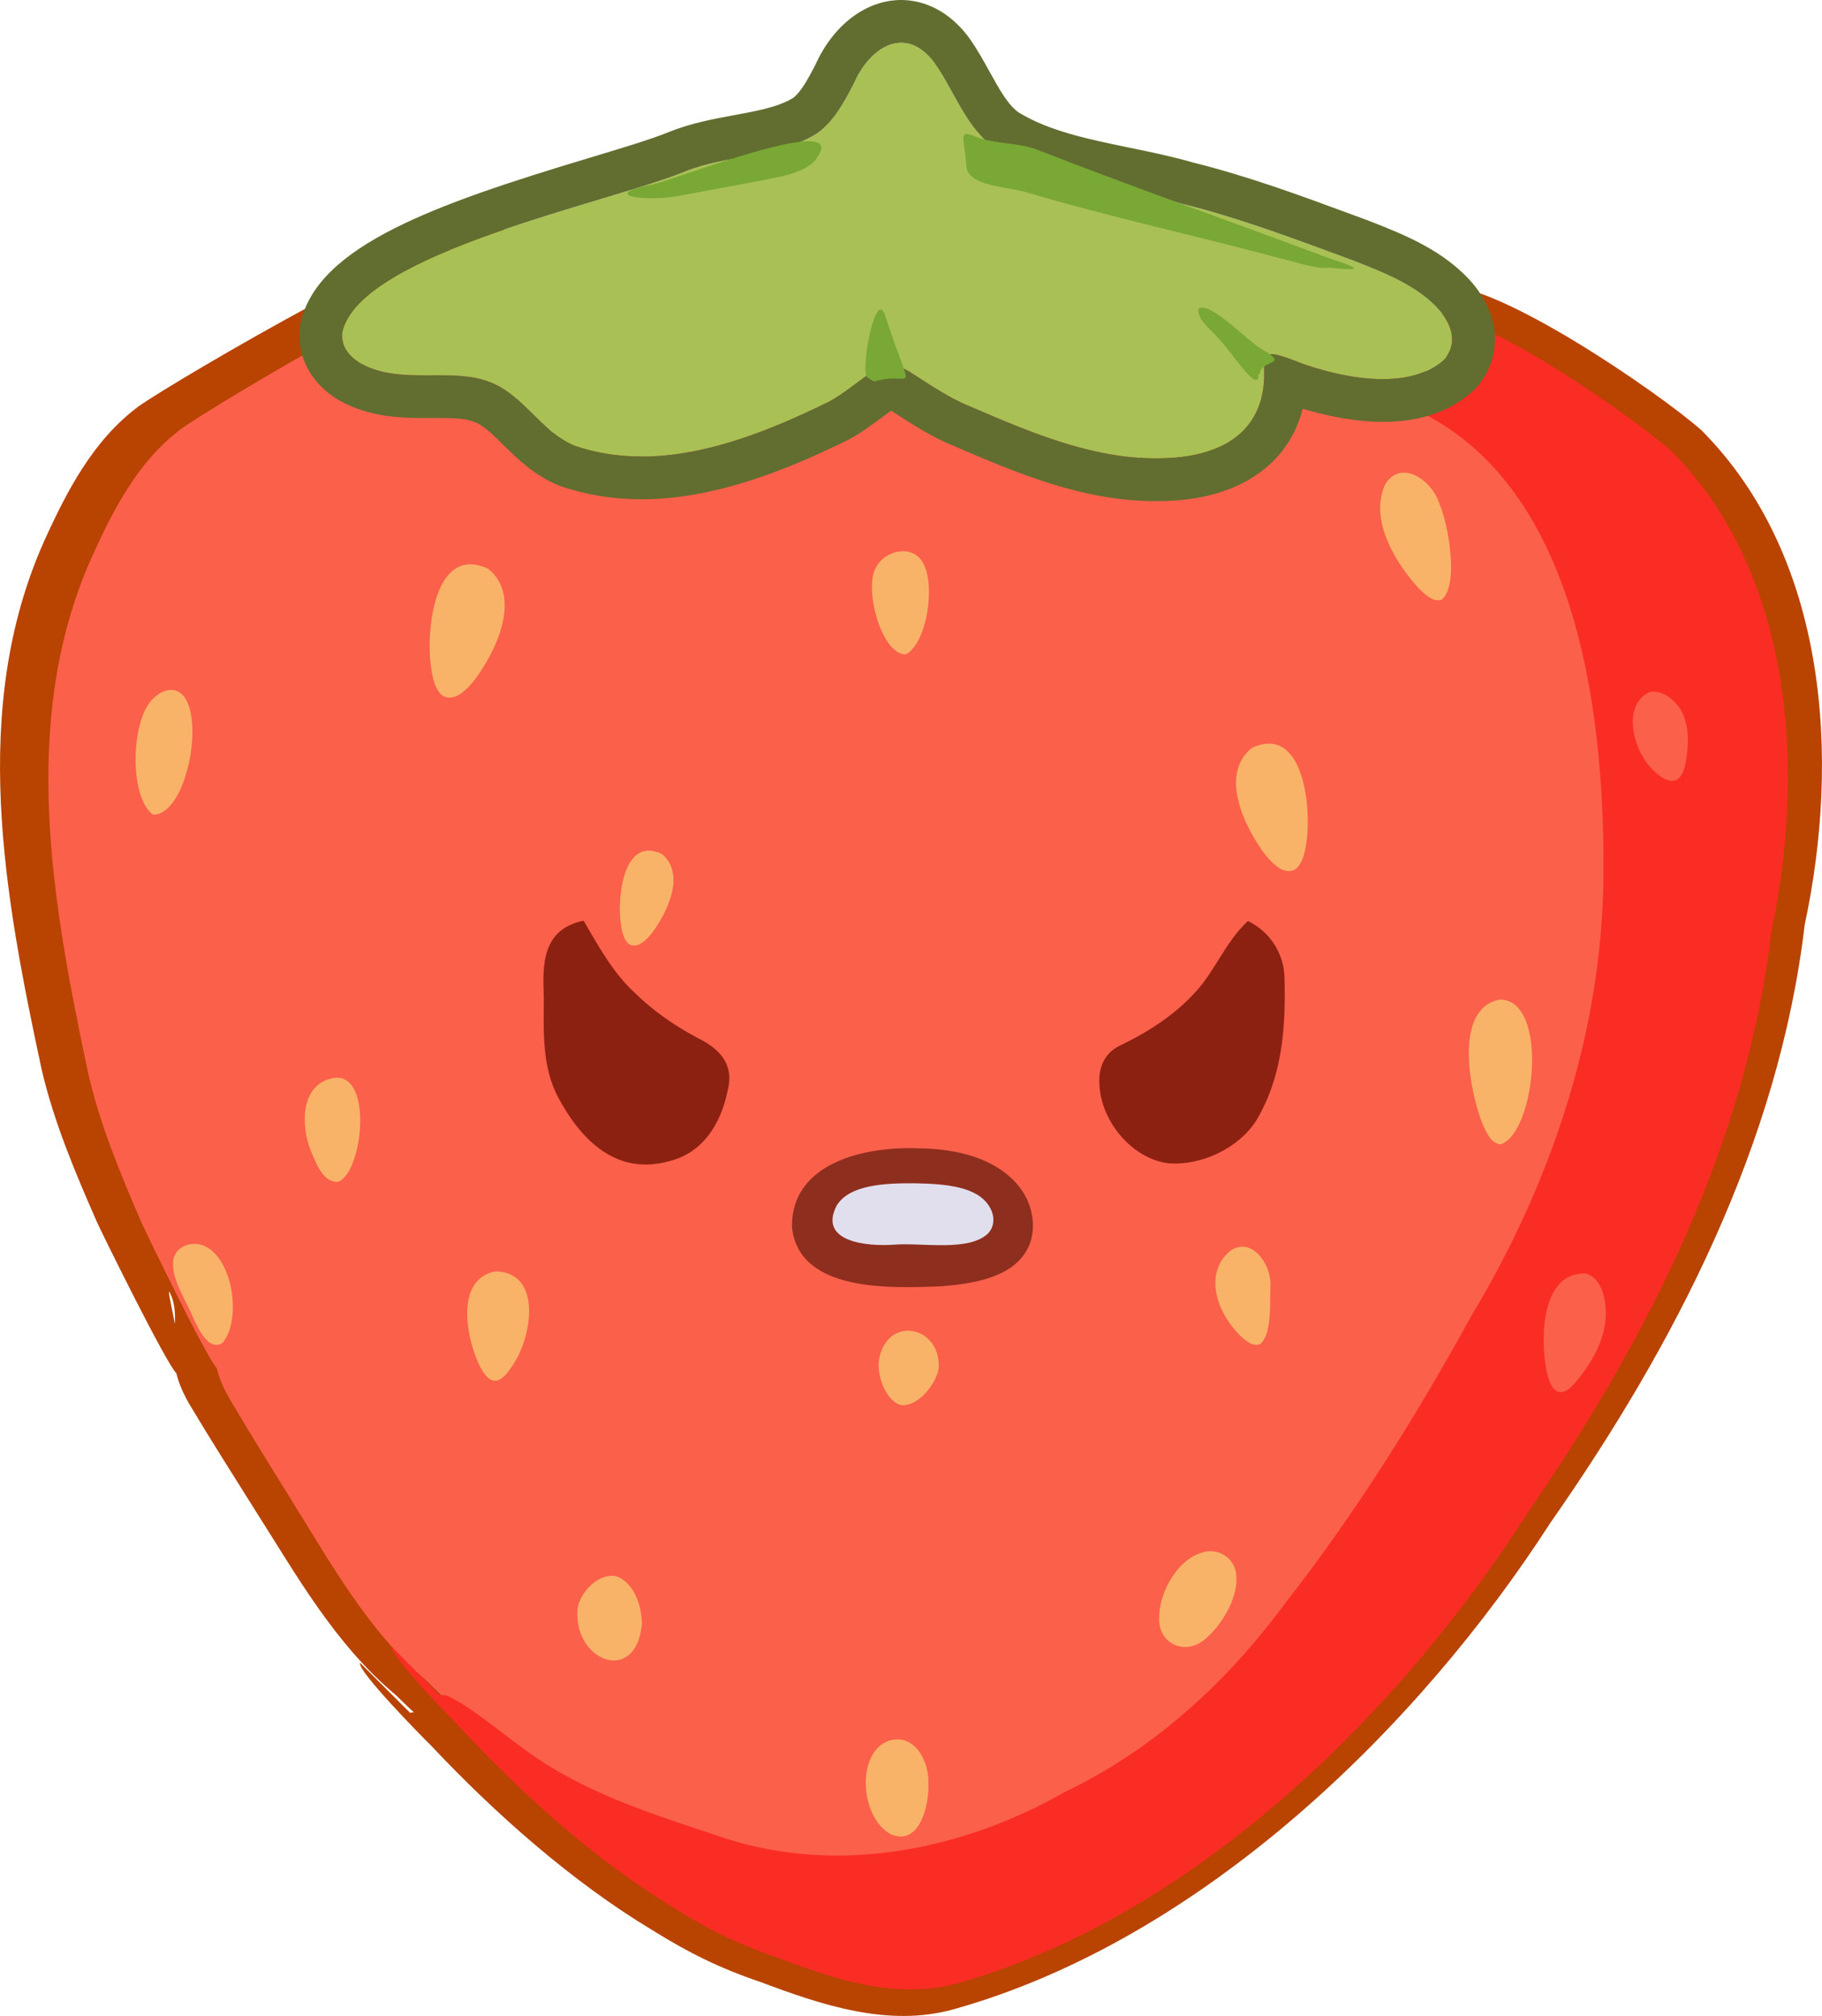 <?xml version="1.0" encoding="utf-8"?>
<!-- Generator: Adobe Illustrator 28.4.1, SVG Export Plug-In . SVG Version: 6.00 Build 0)  -->
<!DOCTYPE svg PUBLIC "-//W3C//DTD SVG 1.1//EN" "http://www.w3.org/Graphics/SVG/1.1/DTD/svg11.dtd">
<svg version="1.1" id="Layer_1" xmlns:x="http://ns.adobe.com/Extensibility/1.0/" xmlns:i="http://ns.adobe.com/AdobeIllustrator/10.0/" xmlns:graph="http://ns.adobe.com/Graphs/1.0/"
	 xmlns="http://www.w3.org/2000/svg" xmlns:xlink="http://www.w3.org/1999/xlink" x="0px" y="0px" viewBox="0 0 213.221 235.9"
	 enable-background="new 0 0 213.221 235.9" xml:space="preserve">
<g>
	<path fill="#B94300" d="M16.262,47.522c4.065-2.897,37.475-22.515,42.667-21.18c1.902,0.617-12.614,12.611-10.786,13.4
		c2.252,1.01,0.468-0.015,2.949,0.008c14.762-1.387,4.2,8.182,15.911,11.812c10.879,2.79,29.269-23.235,39.17-27.838
		c4.855-2.539,7.299,4.81,12.241,7.386c7.766,3.411,10.845,21.82,19.467,21.935c17.868,0.094-11.329-29.563,2.302-25.748
		c5.51,1.328,35.633,21.552,38.891,25.842c8.316,10.851,11.394,24.653,12.421,37.993c3.662,38.099-17.891,71.183-39.615,100.798
		c-12.022,15.545-29.822,27.282-49.821,29.589c-20.855,1.521-41.272-8.835-55.724-23.151c-7.21-6.031-11.683-14.133-16.648-21.919
		c-2.524-4.026-5.101-8.063-7.516-12.123c-1.074-1.822-1.825-3.828-1.825-5.949c-0.05-2.346,0.538-5.079-0.402-6.96
		c-0.96-2.248,2.657,11.119,0.691,9.269c-1.131-1.027-8.658-16.271-9.274-17.648c-2.537-5.78-5.068-11.75-6.499-17.944
		c-4.337-20.232-8.457-42.163,0.303-61.767C7.836,57.439,10.927,51.455,16.262,47.522"/>
	<path fill="#B94300" d="M47.998,200.437c0.824-0.309,1.813,0.549,2.593,0.911c3.736,2.336,7.137,5.4,10.932,7.67
		c6.586,3.972,14.169,6.242,21.485,8.658c13.903,4.404,29.107,1.4,41.571-5.597c10.903-5.149,19.817-13.195,26.972-22.735
		c8.622-10.865,16.065-22.553,22.798-34.632c10.158-16.614,16.469-35.478,16.272-55.034c-0.073-17.684-3.067-43.965-21.526-53.738
		c-1.169-0.647-3.433-2.138-1.175-2.957c1.225-0.472,2.667-0.756,3.926-1.216c2.576-0.875-5.389-7.898-3.159-8.298
		c6.444-0.635,25.681,12.654,30.44,16.894c14.762,14.837,16.236,38.384,12.073,57.83c-3.015,25.558-15.131,49.083-29.776,70.018
		c-15.21,23.6-40.57,48.719-69.855,56.921c-7.626,2.107-15.364-0.492-22.559-3.196c-4.849-1.646-8.438-3.435-12.732-6.112
		c-9.343-5.625-18.382-13.632-25.843-21.573c-0.84-0.819-8.667-8.737-8.308-9.686L47.998,200.437z"/>
	<path fill="#C3C9AC" d="M48.46,29.006c-0.099,0.164-0.424,0.347-0.67,0.311c-0.002-0.059,0.547-0.271,0.644-0.329L48.46,29.006z"/>
	<path fill="#C3C9AC" d="M52.464,27.09c-0.176,0.07-0.606,0.242-0.842,0.336C51.691,27.399,52.269,27.168,52.464,27.09L52.464,27.09
		z"/>
	<path fill="#FB604B" d="M21.184,50.199c3.881-2.813,35.779-21.862,40.736-20.565c1.816,0.599-12.043,12.245-10.298,13.011
		c2.15,0.981,0.446-0.015,2.816,0.008c14.094-1.346,4.01,7.944,15.191,11.469c10.386,2.709,27.944-22.561,37.397-27.03
		c4.635-2.465,6.968,4.67,11.687,7.172c7.414,3.312,10.354,21.186,18.586,21.298c17.059,0.091-10.816-28.705,2.198-25.001
		c5.26,1.29,34.02,20.927,37.131,25.092c7.94,10.536,10.878,23.937,11.859,36.89c3.496,36.993-17.081,69.117-37.822,97.872
		c-11.478,15.094-28.472,26.49-47.566,28.73c-19.911,1.477-39.404-8.579-53.201-22.479c-6.883-5.856-11.154-13.723-15.895-21.283
		c-2.41-3.909-4.87-7.829-7.176-11.771c-1.025-1.77-1.742-3.716-1.742-5.777c-0.048-2.278,0.513-4.931-0.384-6.758
		c-0.917-2.183,2.537,10.796,0.659,9c-1.08-0.997-8.266-15.798-8.855-17.136c-2.422-5.612-4.839-11.409-6.205-17.424
		c-4.141-19.645-8.074-40.939,0.289-59.974C13.14,59.828,16.091,54.018,21.184,50.199"/>
	<path fill="#FA2D24" d="M51.485,198.421c0.786-0.3,1.731,0.532,2.476,0.883c3.567,2.264,6.814,5.234,10.437,7.434
		c6.287,3.85,13.528,6.05,20.513,8.392c13.274,4.269,27.789,1.357,39.69-5.425c10.41-4.991,18.92-12.79,25.751-22.036
		c8.232-10.532,15.338-21.86,21.766-33.568c9.698-16.103,15.724-34.388,15.536-53.343c-0.07-17.141-2.928-42.614-20.551-52.086
		c-1.116-0.627-3.277-2.072-1.122-2.867c1.169-0.457,2.546-0.733,3.749-1.179c2.46-0.849-5.145-7.655-3.016-8.043
		c6.153-0.616,24.519,12.265,29.062,16.375c14.093,14.381,15.501,37.204,11.526,56.053c-2.879,24.772-14.446,47.575-28.428,67.867
		c-14.522,22.875-38.734,47.222-66.692,55.172c-7.281,2.042-14.669-0.476-21.538-3.098c-4.63-1.595-8.056-3.33-12.156-5.925
		c-8.92-5.452-17.55-13.213-24.673-20.91c-0.802-0.794-8.274-8.469-7.932-9.389L51.485,198.421z"/>
	<path fill="#F9B368" d="M20.315,147.284c0.363-1.562,2.316-2.122,3.672-1.449c3.332,1.545,4.302,8.746,2.02,11.34
		c-1.646,0.908-2.705-1.598-3.344-2.845c-0.827-2.096-2.712-4.728-2.385-6.881L20.315,147.284z"/>
	<path fill="#8C2112" d="M68.324,107.789c1.696,2.896,3.407,6.031,5.904,8.336c2.146,2.112,4.602,3.829,7.318,5.287
		c2.561,1.251,4.472,3.048,3.582,6.31c-0.804,3.923-3.004,7.318-7.018,8.209c-6.194,1.621-10.271-2.782-12.804-7.541
		c-1.891-3.586-1.689-7.707-1.664-11.637c-0.167-3.922-0.197-7.931,4.552-9.003L68.324,107.789z"/>
	<path fill="#8C2112" d="M146.101,107.801c2.557,1.276,4.201,3.835,4.218,6.7c0.155,5.797-0.256,11.482-3.276,16.573
		c-2.076,3.308-6.512,5.391-10.396,5.038c-4.194-0.55-7.822-4.943-7.983-9.192c-0.161-2.16,0.733-3.889,2.646-4.686
		c3.213-1.571,6.132-3.476,8.487-6.038c2.372-2.501,3.584-5.937,6.201-8.384L146.101,107.801z"/>
	<path fill="#8E2E1E" d="M107.72,134.382c4.137,0.06,8.788,1.086,11.477,4.395c1.932,2.33,2.405,6.01,0.35,8.397
		c-1.955,2.382-5.854,3.083-9.451,3.348c-5.91,0.227-16.505,0.69-17.403-6.813c-0.23-7.667,8.585-9.602,14.822-9.329L107.72,134.382
		z"/>
	<path fill="#F9B368" d="M175.518,133.899c-1.082-0.144-1.673-1.558-2.084-2.535c-1.463-3.771-3.35-13.383,2.085-14.397
		c5.783-0.011,4.192,15.574,0.11,16.934L175.518,133.899z"/>
	<path fill="#F9B368" d="M151.187,101.892c-1.202,0.27-2.291-0.902-3.034-1.766c-2.452-3.185-5.526-9.416-1.685-12.588
		c6.085-2.88,7.036,7.012,6.413,11.037c-0.196,1.645-0.719,2.976-1.577,3.278L151.187,101.892z"/>
	<path fill="#F9B368" d="M168.657,70.189c-0.907,0.3-1.861-0.603-2.52-1.232c-2.828-3.014-6.023-8.268-3.974-12.394
		c1.946-2.855,5.404-0.271,6.221,2.227c1.028,2.267,2.434,9.446,0.371,11.354L168.657,70.189z"/>
	<path fill="#F9B368" d="M17.879,95.288c-2.813-1.97-2.625-11.495,0.258-13.725c0.93-0.867,2.285-1.218,3.228-0.255
		c2.632,2.769,0.445,13.971-3.38,14.016L17.879,95.288z"/>
	<path fill="#F9B368" d="M144.696,184.718c0.054,2.438-1.695,5.359-3.525,6.963c-2.325,2.16-5.629,0.785-5.527-2.391
		c0.026-3.055,2.201-6.803,4.988-7.594c1.964-0.697,4.033,0.713,4.055,2.832L144.696,184.718z"/>
	<path fill="#F9B368" d="M108.649,208.871c0.045,2.47-1.032,7.097-4.323,5.811c-3.743-1.923-4.183-9.744-0.23-11.006
		c2.929-0.826,4.615,2.35,4.55,4.982L108.649,208.871z"/>
	<path fill="#F9B368" d="M57.789,161.556c-0.738-0.085-1.423-1.082-1.954-2.406c-1.36-3.21-2.409-9.514,2.169-10.384
		c5.657,0.144,4.19,8.166,1.775,11.303c-0.437,0.656-1.07,1.505-1.873,1.497L57.789,161.556z"/>
	<path fill="#F9B368" d="M105.961,76.572c-2.887-0.027-4.88-7.886-3.445-10.16c0.975-2.014,4.178-2.723,5.415-0.687
		c1.584,2.456,0.646,9.324-1.848,10.814L105.961,76.572z"/>
	<path fill="#F9B368" d="M75.109,190.157c-0.738,6.911-7.712,4.315-7.541-1.449c-0.036-2.336,2.763-4.923,4.756-4.19
		c1.953,0.857,2.782,3.535,2.792,5.456L75.109,190.157z"/>
	<path fill="#F9B368" d="M39.422,138.305c-1.642-0.043-2.385-2.11-2.965-3.437c-1.36-3.237-1.295-8.176,2.748-8.75
		c4.513-0.396,3.202,11.224,0.346,12.166L39.422,138.305z"/>
	<path fill="#F9B368" d="M147.383,157.311c-0.867,0.31-1.874-0.626-2.492-1.262c-2.685-2.865-3.873-7.093-1-9.615
		c2.575-1.89,4.888,1.534,4.79,4.001c-0.097,1.821,0.202,5.663-1.189,6.824L147.383,157.311z"/>
	<path fill="#F9B368" d="M109.82,160.292c-0.382,1.765-2.331,4.24-4.287,4.134c-1.584-0.211-3.083-3.265-2.631-5.511
		c1.083-5.06,7.234-3.692,6.946,1.178L109.82,160.292z"/>
	<path fill="#FB604B" d="M182.376,162.873c-0.868-0.299-1.181-1.568-1.386-2.444c-0.783-3.806-0.617-11.657,4.611-11.4
		c1.45,0.411,2.09,2.092,2.247,3.516c0.415,3.269-1.035,6.079-2.973,8.61c-0.593,0.743-1.418,1.84-2.392,1.742L182.376,162.873z"/>
	<path fill="#FB604B" d="M196.031,91.328c-0.812,0.238-1.683-0.404-2.294-0.957c-2.431-2.021-4.096-7.494-0.877-9.315
		c0.996-0.354,2.109,0.169,2.872,0.849c2.012,1.785,2.004,4.716,1.53,7.371c-0.146,0.74-0.414,1.683-1.108,2.006L196.031,91.328z"/>
	<path fill="#E1DFEE" d="M115.648,144.317c-2.268,2.206-7.798,1.059-11.038,1.334c-3.086,0.22-8.917-0.292-6.691-4.591
		c1.476-2.371,5.393-2.62,9.077-2.596c3.622,0.062,7.353,0.363,8.776,2.71c0.597,0.926,0.687,2.167-0.035,3.038L115.648,144.317z"/>
	<g>
		<path fill="#A9C054" d="M40.071,38.803c2.144-9.195,31.186-15.079,40.025-18.699c5.017-2.034,11.011-1.642,15.497-4.483
			c1.893-1.315,3.095-3.457,4.323-5.84c1.831-4.211,6.004-6.99,9.426-2.448c2.381,3.353,3.771,7.853,7.268,10.097
			c6.479,3.927,14.585,4.338,21.776,6.43c6.819,1.69,13.404,4.206,19.977,6.626c3.618,1.423,7.673,2.973,10.221,5.973
			c1.471,1.827,1.898,3.838,0.485,5.538c-3.95,3.718-11.348,2.312-16.031,0.768c-1.258-0.408-2.961-1.229-4.117-1.328
			c-0.739-0.023-0.929,0.535-0.996,1.679c0.317,6.866-4.278,10.062-10.857,10.467c-8.29,0.544-16.09-2.82-23.623-6.06
			c-2.333-0.915-5.01-2.764-6.904-3.968c-1.875-1.12-2.951-1.099-4.762,0.145c-1.412,0.979-3.068,2.367-4.734,3.284
			c-9.09,4.461-19.811,8.584-29.764,5.193c-4.011-1.632-6.028-6.082-10.122-7.53c-4.288-1.622-9.992,0.299-14.446-1.872
			c-1.553-0.705-2.862-2.073-2.657-3.841L40.071,38.803z"/>
		<path fill="#616E30" d="M105.463,5c1.293,0,2.635,0.684,3.879,2.334c2.381,3.353,3.771,7.853,7.268,10.097
			c6.479,3.927,14.585,4.338,21.776,6.43c6.819,1.69,13.404,4.206,19.977,6.626c3.618,1.423,7.673,2.973,10.221,5.973
			c1.471,1.827,1.898,3.839,0.485,5.538c-1.858,1.749-4.481,2.364-7.224,2.364c-3.087,0-6.327-0.779-8.807-1.596
			c-1.258-0.408-2.961-1.229-4.117-1.328c-0.015,0-0.03-0.001-0.044-0.001c-0.703,0-0.887,0.559-0.952,1.679
			c0.317,6.866-4.278,10.062-10.857,10.467c-0.6,0.039-1.197,0.058-1.791,0.058c-7.626,0-14.843-3.112-21.832-6.119
			c-2.333-0.915-5.01-2.764-6.904-3.968c-0.905-0.54-1.623-0.815-2.328-0.815c-0.756,0-1.497,0.316-2.434,0.96
			c-1.412,0.979-3.068,2.367-4.734,3.284c-6.752,3.313-14.404,6.441-21.971,6.441c-2.621,0-5.232-0.375-7.792-1.247
			c-4.011-1.632-6.028-6.082-10.122-7.53c-1.758-0.665-3.755-0.734-5.806-0.734c-0.539,0-1.082,0.005-1.625,0.005
			c-2.43,0-4.867-0.096-7.015-1.143c-1.553-0.705-2.862-2.073-2.657-3.841l0.016-0.132c2.144-9.195,31.186-15.079,40.025-18.699
			c5.017-2.034,11.011-1.642,15.497-4.483c1.893-1.315,3.095-3.457,4.323-5.84C101.081,7.101,103.197,5,105.463,5 M105.463,0
			L105.463,0c-4.114,0.001-7.956,2.917-10.061,7.624c-0.852,1.649-1.694,3.166-2.588,3.838c-1.752,1.067-4.241,1.525-6.872,2.009
			c-2.515,0.463-5.115,0.942-7.725,2c-2.011,0.824-5.382,1.839-9.285,3.014c-17.829,5.369-31.634,10.191-33.731,19.183l-0.062,0.267
			l-0.033,0.272l-0.016,0.132c-0.43,3.722,1.724,7.223,5.491,8.961c3.101,1.493,6.345,1.619,9.145,1.619l0.838-0.002l0.787-0.002
			c1.428,0,3.035,0.032,4.037,0.411l0.051,0.019l0.052,0.018c1.05,0.371,2.125,1.432,3.369,2.661
			c1.632,1.612,3.663,3.617,6.536,4.786l0.134,0.055l0.137,0.047c2.95,1.005,6.114,1.515,9.405,1.515
			c8.87,0,17.578-3.715,24.174-6.952l0.105-0.051l0.102-0.056c1.431-0.787,2.732-1.756,3.879-2.612
			c0.328-0.244,0.647-0.483,0.955-0.704c0.168,0.108,0.34,0.22,0.518,0.335c1.934,1.253,4.336,2.808,6.732,3.761
			c7.428,3.195,15.109,6.496,23.74,6.496c0.708,0,1.421-0.023,2.119-0.069c8.037-0.495,13.464-4.485,15.058-10.748
			c2.499,0.757,5.92,1.537,9.392,1.537c4.442,0,8.026-1.253,10.651-3.723l0.223-0.209l0.195-0.235
			c2.858-3.438,2.691-7.986-0.435-11.87l-0.041-0.051l-0.043-0.05c-3.307-3.893-8.11-5.781-11.97-7.298l-0.232-0.091l-0.051-0.02
			l-0.052-0.019l-1.803-0.665c-5.985-2.211-12.173-4.497-18.602-6.098c-2.511-0.725-5.069-1.251-7.544-1.761
			c-4.763-0.981-9.262-1.907-12.876-4.077c-1.27-0.844-2.317-2.74-3.425-4.746c-0.728-1.32-1.482-2.684-2.422-4.009l-0.041-0.058
			l-0.042-0.056C110.5,0.562,107.186,0,105.463,0L105.463,0z"/>
	</g>
	<path fill="#79A835" d="M101.493,44.165c-0.845-0.577,0.96-10.743,2.106-7.208c3.359,10.356,3.418,6.257-1.306,7.691
		L101.493,44.165z"/>
	<path fill="#79A835" d="M147.27,43.754c0.084,2.668-3.357-2.952-4.78-4.258c-0.793-0.998-2.373-1.996-2.246-3.359
		c1.243-1.012,5.851,3.839,7.286,4.653c3.621,2.056,0.062,1.175-0.11,2.986L147.27,43.754z"/>
	<path fill="#79A835" d="M155.488,31.321c-1.234,0.231-3.919-0.69-5.483-1.045c-9.856-2.656-19.951-4.838-29.743-7.731
		c-2.406-0.759-7.029-0.689-7.181-3.151c-0.212-3.454-1.072-4.278,1.182-3.373c2.082,0.836,4.973,0.648,7.156,1.512
		c9.422,3.695,23.37,8.677,32.919,12.24c1.517,0.687,7.719,2.274,1.161,1.53L155.488,31.321z"/>
	<path fill="#79A835" d="M95.651,18.4c-0.773,1.238-2.637,1.894-4.107,2.221c-3.94,0.828-7.987,1.513-11.965,2.271
		c-3.931,0.777-9.809-0.024-3.09-1.34c2.275-0.445,22.707-8.486,19.227-3.267L95.651,18.4z"/>
	<path fill="#F9B368" d="M73.935,110.607c0.894,0.201,1.703-0.671,2.256-1.313c1.823-2.368,4.109-7.001,1.253-9.359
		c-4.524-2.141-5.232,5.213-4.768,8.207c0.146,1.223,0.535,2.212,1.173,2.437L73.935,110.607z"/>
	<path fill="#F9B368" d="M52.227,81.591c1.257,0.283,2.396-0.943,3.173-1.847c2.565-3.331,5.779-9.848,1.762-13.165
		c-6.364-3.012-7.359,7.333-6.707,11.544c0.205,1.721,0.752,3.112,1.649,3.428L52.227,81.591z"/>
	<path fill="#F9B368" d="M73.935,110.607c0.894,0.201,1.703-0.671,2.256-1.313c1.823-2.368,4.109-7.001,1.253-9.359
		c-4.524-2.141-5.232,5.213-4.768,8.207c0.146,1.223,0.535,2.212,1.173,2.437L73.935,110.607z"/>
</g>
</svg>
